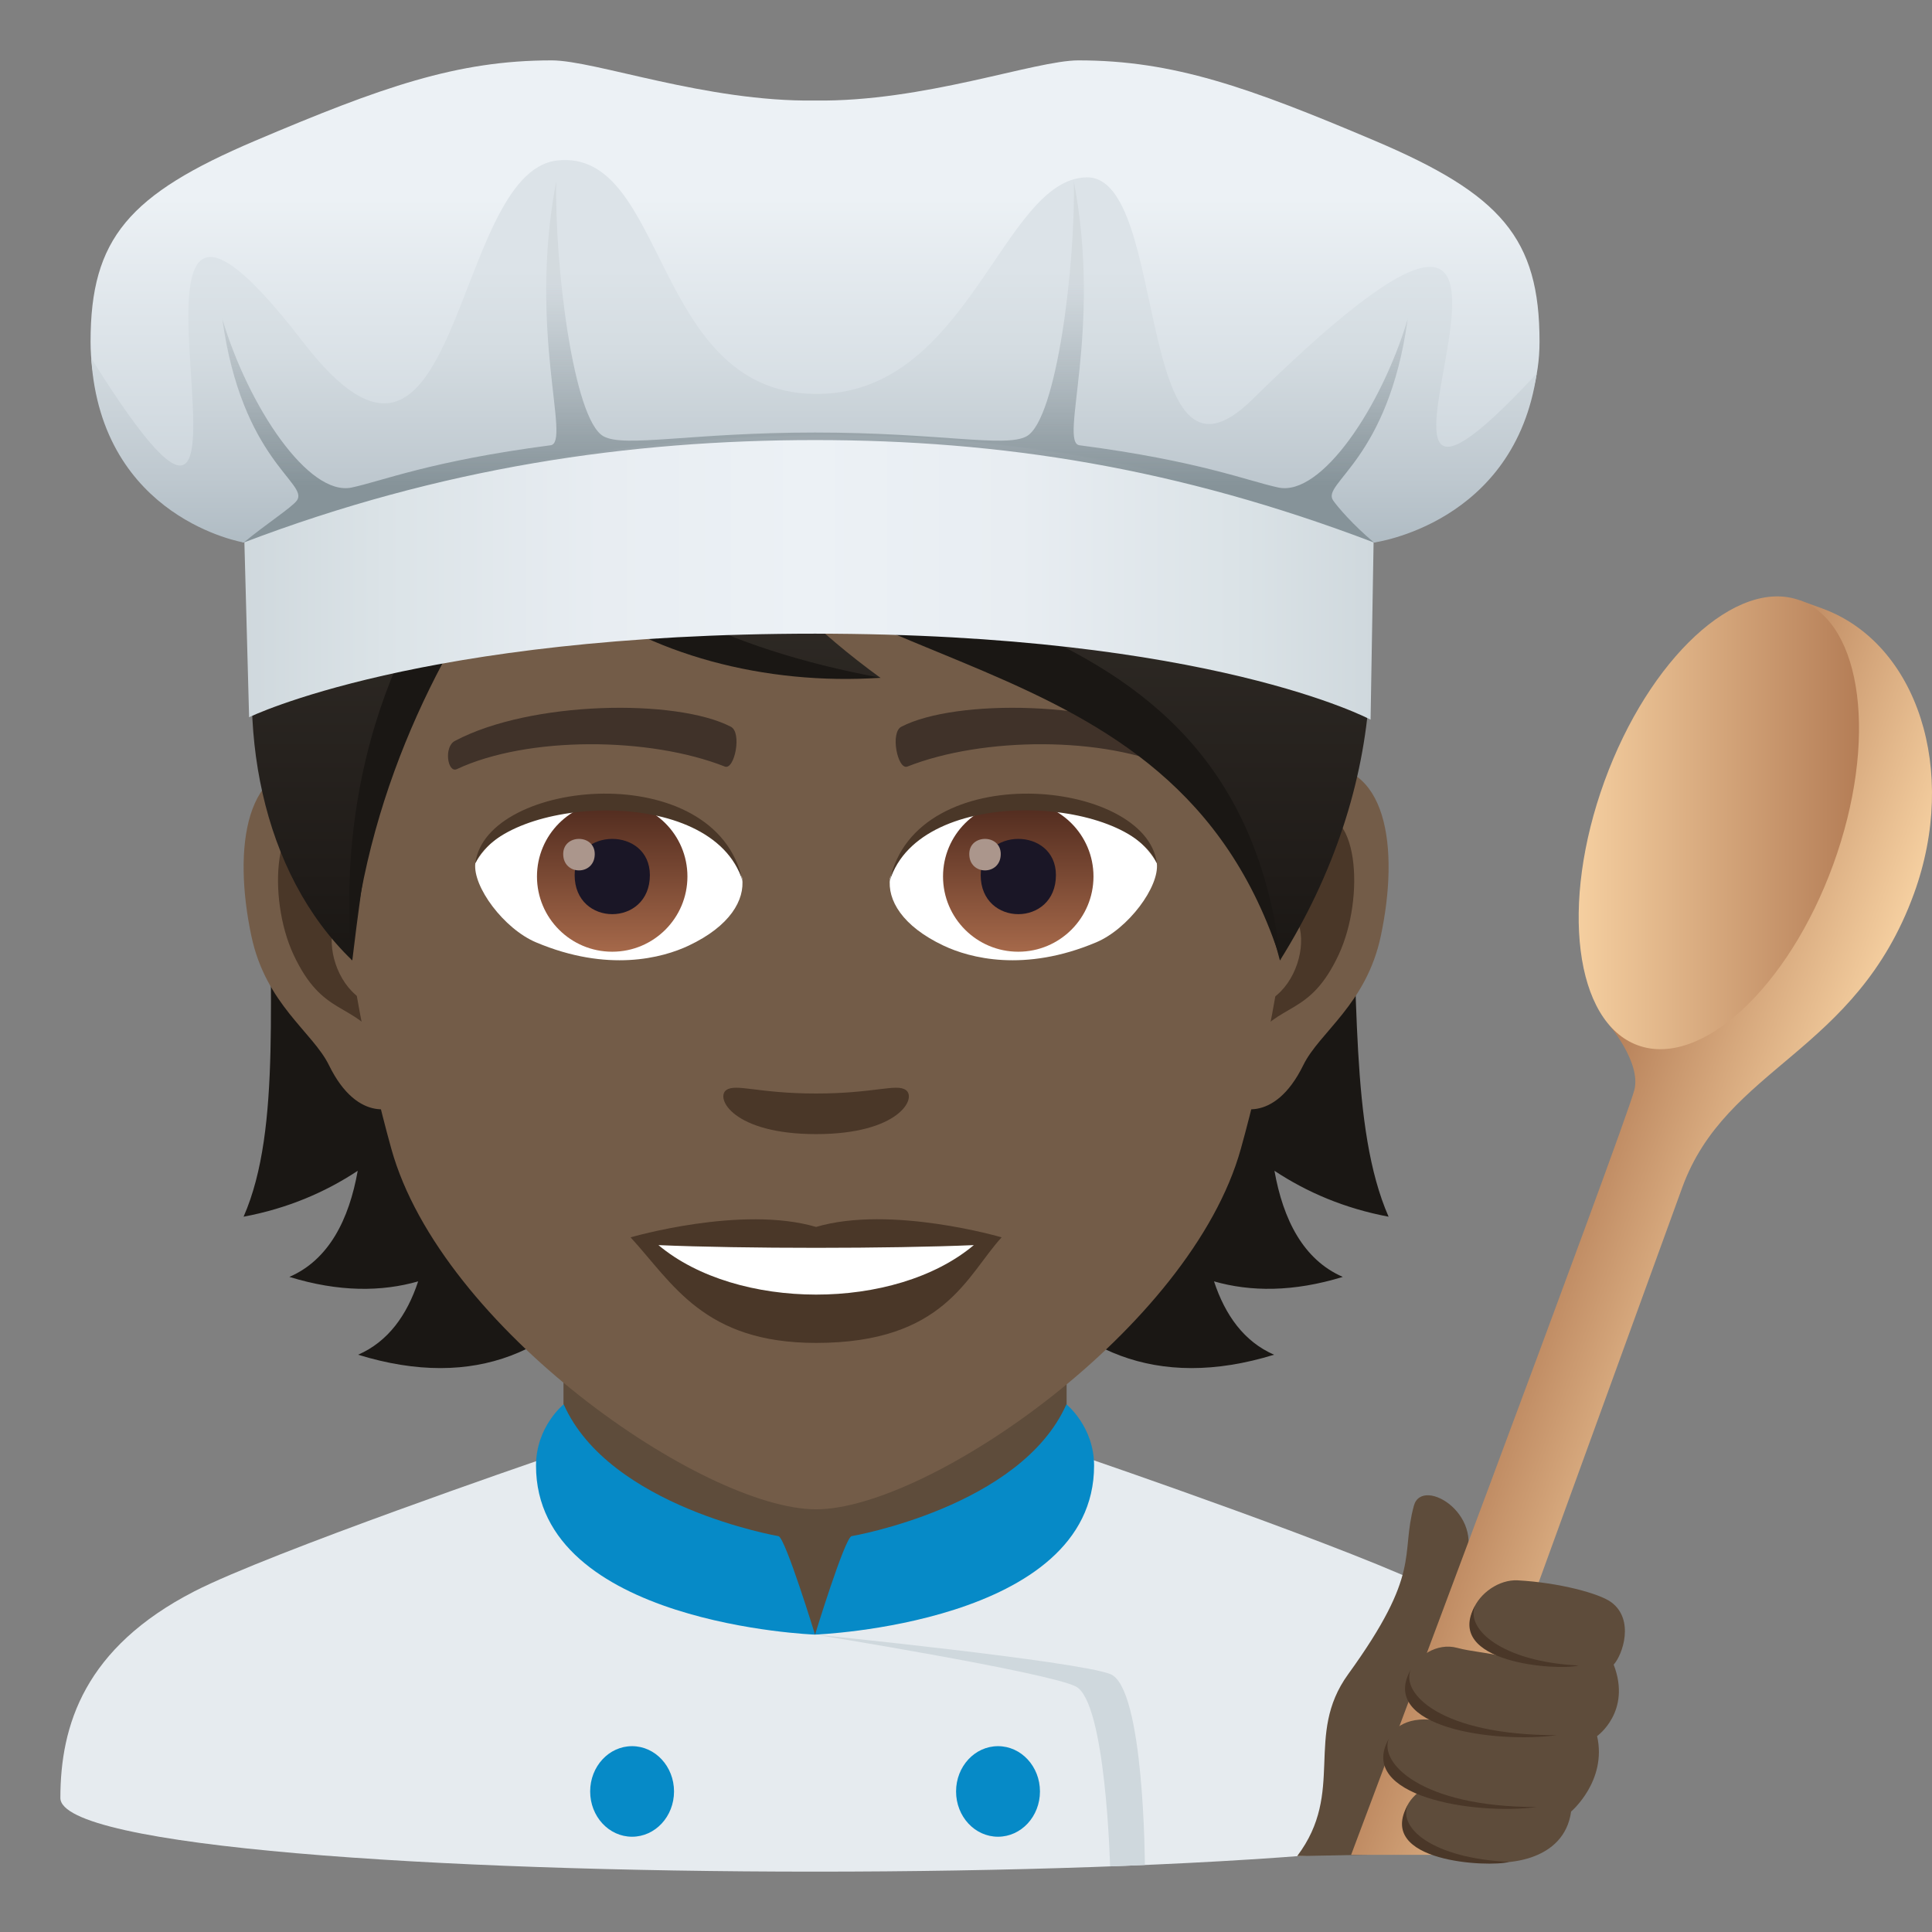 <?xml version="1.0" encoding="utf-8"?>
<!-- Generator: Adobe Illustrator 15.0.0, SVG Export Plug-In . SVG Version: 6.00 Build 0)  -->
<!DOCTYPE svg PUBLIC "-//W3C//DTD SVG 1.1//EN" "http://www.w3.org/Graphics/SVG/1.1/DTD/svg11.dtd">
<svg version="1.1" id="Layer_1" xmlns:x="http://ns.adobe.com/Extensibility/1.0/" xmlns:i="http://ns.adobe.com/AdobeIllustrator/10.0/" xmlns:graph="http://ns.adobe.com/Graphs/1.0/"
	 xmlns="http://www.w3.org/2000/svg" xmlns:xlink="http://www.w3.org/1999/xlink" xmlns:a="http://ns.adobe.com/AdobeSVGViewerExtensions/3.0/"
	 x="0px" y="0px" width="64px" height="64px" viewBox="0 0 64 64" enable-background="new 0 0 64 64" xml:space="preserve">
<rect x="0" y="0" width="64" height="64" fill="#808080" stroke="none"/>
<path fill="#E6EBEF" d="M6.432,52.718c2.502-1.288,11.499-4.374,11.499-4.374l18.114-0.035c0,0,9.094,3.113,11.581,4.406
	C51.24,54.587,52,57.144,52,59.56c0,3.254-50,3.254-50,0C2,57.14,2.807,54.583,6.432,52.718z"/>
<polygon fill="#5E4C3B" points="18.666,49.947 27,54.148 35.333,49.947 35.333,41.912 18.666,41.912 "/>
<path fill="#068AC7" d="M35.326,46.52c-1.512,3.406-7.116,4.367-7.116,4.367C27.984,50.938,27,54.148,27,54.148
	s9.243-0.342,9.243-5.598C36.243,47.254,35.326,46.52,35.326,46.52z"/>
<path fill="#068AC7" d="M18.673,46.52c1.511,3.406,7.116,4.367,7.116,4.367c0.225,0.051,1.21,3.262,1.21,3.262
	s-9.243-0.342-9.243-5.598C17.756,47.254,18.673,46.52,18.673,46.52z"/>
<path fill="#CFD8DD" d="M36.778,55.455C35.647,55.018,27,54.148,27,54.148s7.626,1.23,8.63,1.715
	c1.005,0.486,1.143,5.963,1.143,5.963l1.152-0.047C37.925,61.779,37.908,55.893,36.778,55.455z"/>
<path fill="#068AC7" d="M20.938,57.844c0.767,0,1.39,0.672,1.39,1.5c0,0.83-0.623,1.5-1.39,1.5c-0.768,0-1.388-0.67-1.388-1.5
	C19.55,58.516,20.17,57.844,20.938,57.844"/>
<path fill="#068AC7" d="M33.06,57.844c0.768,0,1.39,0.672,1.39,1.5c0,0.83-0.622,1.5-1.39,1.5c-0.769,0-1.389-0.67-1.389-1.5
	C31.671,58.516,32.291,57.844,33.06,57.844"/>
<path fill="#1A1714" d="M42.218,38.784c1.08,0.714,2.326,1.247,3.781,1.521c-2.582-5.889,1.313-18.238-6.668-27.312
	c-11.25,0.338-12.807,36.722,2.875,31.884c-0.998-0.434-1.623-1.316-1.99-2.43c1.209,0.346,2.621,0.357,4.266-0.148
	C43.173,41.732,42.505,40.397,42.218,38.784z"/>
<path fill="#1A1714" d="M13.979,12.993c-7.98,9.074-3.328,21.423-5.91,27.312c1.453-0.273,2.701-0.807,3.781-1.521
	c-0.287,1.613-0.955,2.948-2.264,3.515c1.645,0.506,3.057,0.494,4.266,0.148c-0.367,1.113-0.992,1.996-1.99,2.43
	C27.542,49.715,25.229,13.331,13.979,12.993z"/>
<path id="Path_1240_" fill="#735C48" d="M43.446,25.39c-2.541,0.308-4.375,8.816-2.777,11.062c0.223,0.313,1.533,0.813,2.504-1.167
	c0.537-1.099,2.088-2.014,2.568-4.278C46.358,28.107,45.974,25.083,43.446,25.39z"/>
<path id="Path_1239_" fill="#735C48" d="M10.624,25.39c2.541,0.308,4.375,8.816,2.777,11.062c-0.225,0.313-1.535,0.813-2.504-1.167
	c-0.539-1.099-2.09-2.014-2.57-4.278C7.712,28.107,8.097,25.083,10.624,25.39z"/>
<path id="Path_1238_" fill="#4A3728" d="M43.376,27.021c-0.662,0.209-1.385,1.219-1.777,2.896c2.318-0.498,1.738,3.361-0.275,3.435
	c0.018,0.388,0.045,0.788,0.092,1.209c0.971-1.411,1.955-0.845,2.932-2.941C45.228,29.73,45.019,26.506,43.376,27.021z"/>
<path id="Path_1237_" fill="#4A3728" d="M12.47,29.914c-0.393-1.674-1.113-2.685-1.775-2.892c-1.643-0.516-1.854,2.708-0.973,4.599
	c0.977,2.096,1.961,1.53,2.934,2.941c0.047-0.423,0.074-0.822,0.09-1.21C10.753,33.256,10.183,29.444,12.47,29.914z"/>
<path fill="#735C48" d="M27.034,9.033c-11.008,0-16.311,8.965-15.648,20.493c0.137,2.317,0.781,5.661,1.576,8.525
	c1.65,5.953,10.363,11.947,14.072,11.947s12.42-5.994,14.072-11.947c0.797-2.864,1.441-6.208,1.576-8.525
	C43.345,17.998,38.044,9.033,27.034,9.033z"/>
<path id="Path_1236_" fill="#403229" d="M38.995,24.541c-2.518-1.333-7.336-1.398-9.131-0.47c-0.385,0.18-0.131,1.443,0.193,1.323
	c2.5-0.99,6.535-1.012,8.875,0.084C39.245,25.621,39.376,24.727,38.995,24.541z"/>
<path id="Path_1235_" fill="#403229" d="M15.075,24.541c2.518-1.333,7.332-1.398,9.129-0.47c0.385,0.18,0.131,1.443-0.191,1.323
	c-2.506-0.99-6.535-1.012-8.879,0.084C14.823,25.621,14.694,24.727,15.075,24.541z"/>
<path id="Path_1234_" fill="#4A3728" d="M30.005,36.107c-0.314-0.22-1.051,0.117-2.971,0.117c-1.916,0-2.654-0.337-2.971-0.117
	c-0.377,0.265,0.225,1.462,2.971,1.462C29.782,37.569,30.384,36.372,30.005,36.107z"/>
<path id="Path_1233_" fill="#4A3728" d="M27.034,40.644c-2.475-0.728-6.145,0.345-6.145,0.345c1.398,1.523,2.422,3.497,6.145,3.497
	c4.266,0,4.992-2.241,6.146-3.497C33.181,40.988,29.509,39.912,27.034,40.644z"/>
<path id="Path_1232_" fill="#FFFFFF" d="M21.812,41.246c2.596,2.178,7.836,2.193,10.447,0
	C29.493,41.365,24.597,41.367,21.812,41.246z"/>
<path id="Path_1231_" fill="#FFFFFF" d="M24.585,29.084c0.094,0.729-0.4,1.593-1.77,2.24c-0.871,0.412-2.68,0.896-5.057-0.107
	c-1.066-0.449-2.105-1.849-2.012-2.623C17.036,26.165,23.38,25.81,24.585,29.084z"/>
<linearGradient id="Oval_1_" gradientUnits="userSpaceOnUse" x1="-425.335" y1="477.466" x2="-425.335" y2="478.225" gradientTransform="matrix(6.57 0 0 -6.57 2814.78 3168.528)">
	<stop  offset="0" style="stop-color:#A6694A"/>
	<stop  offset="1" style="stop-color:#4F2A1E"/>
	<a:midPointStop  offset="0" style="stop-color:#A6694A"/>
	<a:midPointStop  offset="0.5" style="stop-color:#A6694A"/>
	<a:midPointStop  offset="1" style="stop-color:#4F2A1E"/>
</linearGradient>
<circle id="Oval_140_" fill="url(#Oval_1_)" cx="20.28" cy="29.035" r="2.492"/>
<path id="Path_1230_" fill="#1A1626" d="M19.036,28.989c0,1.725,2.492,1.725,2.492,0C21.528,27.389,19.036,27.389,19.036,28.989z"/>
<path id="Path_1229_" fill="#AB968C" d="M18.657,28.291c0,0.723,1.045,0.723,1.045,0C19.702,27.622,18.657,27.622,18.657,28.291z"/>
<path id="Path_1228_" fill="#4A3728" d="M24.597,29.18c-1.012-3.252-7.91-2.772-8.85-0.585
	C16.095,25.794,23.735,25.055,24.597,29.18z"/>
<path id="Path_1227_" fill="#FFFFFF" d="M29.483,29.084c-0.094,0.729,0.402,1.593,1.771,2.24c0.869,0.412,2.678,0.896,5.057-0.107
	c1.066-0.449,2.104-1.849,2.01-2.623C37.034,26.165,30.69,25.81,29.483,29.084z"/>
<linearGradient id="Oval_2_" gradientUnits="userSpaceOnUse" x1="-425.987" y1="477.466" x2="-425.987" y2="478.225" gradientTransform="matrix(6.57 0 0 -6.57 2832.511 3168.528)">
	<stop  offset="0" style="stop-color:#A6694A"/>
	<stop  offset="1" style="stop-color:#4F2A1E"/>
	<a:midPointStop  offset="0" style="stop-color:#A6694A"/>
	<a:midPointStop  offset="0.5" style="stop-color:#A6694A"/>
	<a:midPointStop  offset="1" style="stop-color:#4F2A1E"/>
</linearGradient>
<circle id="Oval_139_" fill="url(#Oval_2_)" cx="33.731" cy="29.035" r="2.492"/>
<path id="Path_1226_" fill="#1A1626" d="M32.487,28.989c0,1.725,2.492,1.725,2.492,0C34.979,27.389,32.487,27.389,32.487,28.989z"/>
<path id="Path_1225_" fill="#AB968C" d="M32.108,28.291c0,0.723,1.043,0.723,1.043,0C33.151,27.622,32.108,27.622,32.108,28.291z"/>
<path id="Path_1224_" fill="#4A3728" d="M29.474,29.18c1.01-3.251,7.904-2.786,8.848-0.585
	C37.972,25.794,30.335,25.055,29.474,29.18z"/>
<linearGradient id="SVGID_1_" gradientUnits="userSpaceOnUse" x1="26.871" y1="31.816" x2="26.871" y2="5.998">
	<stop  offset="0" style="stop-color:#1A1714"/>
	<stop  offset="0.095" style="stop-color:#1F1B18"/>
	<stop  offset="0.655" style="stop-color:#37322C"/>
	<stop  offset="1" style="stop-color:#403A33"/>
	<a:midPointStop  offset="0" style="stop-color:#1A1714"/>
	<a:midPointStop  offset="0.4" style="stop-color:#1A1714"/>
	<a:midPointStop  offset="1" style="stop-color:#403A33"/>
</linearGradient>
<path fill="url(#SVGID_1_)" d="M27.036,5.999c-6.699,0-10.045,3.034-10.725,4.473c-8.098,1.852-10.703,15.516-4.641,21.344
	c0.754-6.211,1.479-10.201,5.607-14.404c2.408,3.227,7.41,5.042,11.889,5.042c-2.121-1.541-3.566-3.051-4.701-4.458
	c7.479,3.433,15.854,5.63,17.934,13.821C49.595,20.357,43.618,5.999,27.036,5.999z"/>
<path fill="#1A1714" d="M16.292,10.47c-0.078,4.427,2.186,9.995,12.879,11.982C21.521,22.969,13.671,18.347,16.292,10.47z"/>
<path fill="#1A1714" d="M16.786,16.611c-2.787,2.746-5.736,7.938-5.143,15.205c0.553-6.005,3.311-10.949,5.811-14.152
	C17.276,17.471,16.937,16.829,16.786,16.611z"/>
<path fill="#1A1714" d="M21.739,15.233c5.764,5.504,19.174,3.535,20.688,16.583C38.841,20.544,26.683,23.073,21.739,15.233z"/>
<linearGradient id="SVGID_2_" gradientUnits="userSpaceOnUse" x1="8.075" y1="17.192" x2="45.516" y2="17.192">
	<stop  offset="0" style="stop-color:#CFD8DD"/>
	<stop  offset="0.125" style="stop-color:#DBE3E7"/>
	<stop  offset="0.316" style="stop-color:#E8EDF2"/>
	<stop  offset="0.5" style="stop-color:#ECF1F5"/>
	<stop  offset="0.684" style="stop-color:#E8EDF2"/>
	<stop  offset="0.875" style="stop-color:#DBE3E7"/>
	<stop  offset="1" style="stop-color:#CFD8DD"/>
	<a:midPointStop  offset="0" style="stop-color:#CFD8DD"/>
	<a:midPointStop  offset="0.3" style="stop-color:#CFD8DD"/>
	<a:midPointStop  offset="0.5" style="stop-color:#ECF1F5"/>
	<a:midPointStop  offset="0.7" style="stop-color:#ECF1F5"/>
	<a:midPointStop  offset="1" style="stop-color:#CFD8DD"/>
</linearGradient>
<path fill="url(#SVGID_2_)" d="M26.999,10.547c-12.737,0-18.924,6.645-18.924,6.645l0.177,6.567c0,0,5.656-2.768,18.747-2.768
	c13.088,0,18.403,2.848,18.403,2.848l0.113-6.646C45.516,17.192,39.736,10.547,26.999,10.547"/>
<linearGradient id="SVGID_3_" gradientUnits="userSpaceOnUse" x1="27" y1="17.972" x2="27" y2="2">
	<stop  offset="0" style="stop-color:#C5CFD6"/>
	<stop  offset="0.715" style="stop-color:#ECF1F5"/>
	<a:midPointStop  offset="0" style="stop-color:#C5CFD6"/>
	<a:midPointStop  offset="0.5" style="stop-color:#C5CFD6"/>
	<a:midPointStop  offset="0.715" style="stop-color:#ECF1F5"/>
</linearGradient>
<path fill="url(#SVGID_3_)" d="M45.542,4.662C41.357,2.887,38.862,2,35.725,2c-1.446,0-5.117,1.381-8.729,1.33
	C23.387,3.381,19.719,2,18.273,2c-3.139,0-5.637,0.887-9.819,2.662C4.273,6.438,3,7.893,3,11.318c0,4.854,5.075,6.652,5.075,6.652
	s18.646-7.983,37.438,0.001c0,0,5.486-1.8,5.486-6.653C51,7.893,49.725,6.438,45.542,4.662"/>
<linearGradient id="SVGID_4_" gradientUnits="userSpaceOnUse" x1="26.963" y1="17.972" x2="26.963" y2="5.301">
	<stop  offset="0" style="stop-color:#B0BCC4"/>
	<stop  offset="0.169" style="stop-color:#BEC8CF"/>
	<stop  offset="0.502" style="stop-color:#D4DCE1"/>
	<stop  offset="0.715" style="stop-color:#DCE3E8"/>
	<a:midPointStop  offset="0" style="stop-color:#B0BCC4"/>
	<a:midPointStop  offset="0.39" style="stop-color:#B0BCC4"/>
	<a:midPointStop  offset="0.715" style="stop-color:#DCE3E8"/>
</linearGradient>
<path fill="url(#SVGID_4_)" d="M41.486,13.232c-3.945,3.883-2.738-7.396-5.485-7.357c-2.821,0.041-3.908,7.279-9.059,7.174
	c-5.343-0.109-4.849-8.143-8.485-7.732c-3.523,0.396-3.191,12.805-8.414,6.018c-8.061-10.482,0.45,12.504-7.021,0.529
	c0.337,5.328,5.054,6.107,5.054,6.107c3.739-1.779,21.326-7.06,37.438,0.001c0,0,4.663-0.612,5.391-5.597
	C42.222,21.74,54.917,0.02,41.486,13.232z"/>
<linearGradient id="SVGID_5_" gradientUnits="userSpaceOnUse" x1="26.998" y1="17.972" x2="26.998" y2="6">
	<stop  offset="0.158" style="stop-color:#869399"/>
	<stop  offset="0.297" style="stop-color:#919DA3;stop-opacity:0.862"/>
	<stop  offset="0.543" style="stop-color:#AEB8BE;stop-opacity:0.62"/>
	<stop  offset="0.715" style="stop-color:#C7CED4;stop-opacity:0.45"/>
	<a:midPointStop  offset="0.158" style="stop-color:#869399"/>
	<a:midPointStop  offset="0.582" style="stop-color:#869399"/>
	<a:midPointStop  offset="0.715" style="stop-color:#C7CED4;stop-opacity:0.45"/>
</linearGradient>
<path fill="url(#SVGID_5_)" d="M8.075,17.971c6.516-2.48,12.764-3.393,18.924-3.393c6.159,0,12.002,0.913,18.517,3.394
	c-0.692-0.58-1.197-1.169-1.354-1.394c-0.401-0.572,1.825-1.324,2.47-6.01c-0.871,2.916-2.859,5.885-4.284,5.582
	c-1.024-0.219-2.617-0.881-6.588-1.4c-0.691-0.09,0.76-3.766-0.189-8.75c0.063,2.66-0.554,7.895-1.565,8.453
	c-0.697,0.387-2.91-0.125-7.004-0.125s-6.312,0.512-7.009,0.125C18.979,13.895,18.364,8.66,18.427,6
	c-0.949,4.984,0.502,8.66-0.189,8.75c-3.971,0.52-5.563,1.182-6.587,1.4c-1.426,0.303-3.414-2.666-4.286-5.582
	c0.646,4.686,2.872,5.438,2.471,6.01C9.678,16.803,8.769,17.391,8.075,17.971z"/>
<path fill="#5E4C3B" d="M46.836,49.881c0.275-1.02,2.531,0.361,1.584,2.051c-0.383,0.682,0.996,8.58,0.709,9.434l-6.158,0.119
	c1.611-2.137,0.219-3.994,1.688-6.023C47.113,52.072,46.383,51.555,46.836,49.881z"/>
<linearGradient id="SVGID_6_" gradientUnits="userSpaceOnUse" x1="50.962" y1="40.217" x2="58.536" y2="42.974">
	<stop  offset="0" style="stop-color:#B47D56"/>
	<stop  offset="1" style="stop-color:#F5CFA0"/>
	<a:midPointStop  offset="0" style="stop-color:#B47D56"/>
	<a:midPointStop  offset="0.5" style="stop-color:#B47D56"/>
	<a:midPointStop  offset="1" style="stop-color:#F5CFA0"/>
</linearGradient>
<path fill="url(#SVGID_6_)" d="M60.361,20.155l-0.74-0.269l-6.359,14.012c0,0,1.117,1.293,0.877,2.211
	c-0.336,1.285-9.381,25.334-9.381,25.334h2.932c0,0,6.359-17.496,8.035-22.102c1.463-4.025,5.746-4.438,7.676-9.733
	C64.883,25.538,63.521,21.306,60.361,20.155z"/>
<linearGradient id="SVGID_7_" gradientUnits="userSpaceOnUse" x1="-30.489" y1="568.591" x2="-21.762" y2="565.415" gradientTransform="matrix(0.94 0.342 -0.342 0.94 275.409 -496.624)">
	<stop  offset="0" style="stop-color:#F5CFA0"/>
	<stop  offset="1" style="stop-color:#B47D56"/>
	<a:midPointStop  offset="0" style="stop-color:#F5CFA0"/>
	<a:midPointStop  offset="0.5" style="stop-color:#F5CFA0"/>
	<a:midPointStop  offset="1" style="stop-color:#B47D56"/>
</linearGradient>
<path fill="url(#SVGID_7_)" d="M60.729,28.636c-1.482,4.071-4.379,6.752-6.473,5.991s-2.588-4.678-1.105-8.75
	c1.48-4.07,4.377-6.754,6.471-5.991C61.715,20.648,62.209,24.565,60.729,28.636z"/>
<path fill="#5E4C3B" d="M53.455,55.143c0.6,1.555-0.549,2.367-0.549,2.367c0.336,1.486-0.861,2.5-0.861,2.5
	c-0.445,3.232-7.541,1.186-4.936-0.736c-1.84-0.664-1.426-2.668,0.59-2.262c-2.16-0.674-0.744-2.777,0.566-2.426
	c0.492,0.133,1.051,0.154,1.615,0.314c-2.184-0.717-0.84-2.615,0.396-2.549c1.371,0.074,2.717,0.436,3.105,0.729
	C54.15,53.656,53.754,54.813,53.455,55.143z"/>
<path fill="#4A3728" d="M48.869,53.182c-1.09,1.918,2.748,2.17,3.42,1.99C49.758,55.047,48.531,53.961,48.869,53.182z"/>
<path fill="#4A3728" d="M46.639,59.781c-1.09,1.914,2.682,2.08,3.354,1.898C47.461,61.557,46.301,60.557,46.639,59.781z"/>
<path fill="#4A3728" d="M46.734,55.309c-1.09,1.916,2.775,2.447,4.836,2.172C47.709,57.479,46.396,56.086,46.734,55.309z"/>
<path fill="#4A3728" d="M46.01,57.592c-1.09,1.916,2.832,2.545,4.895,2.268C47.043,59.861,45.672,58.371,46.01,57.592z"/>
</svg>
